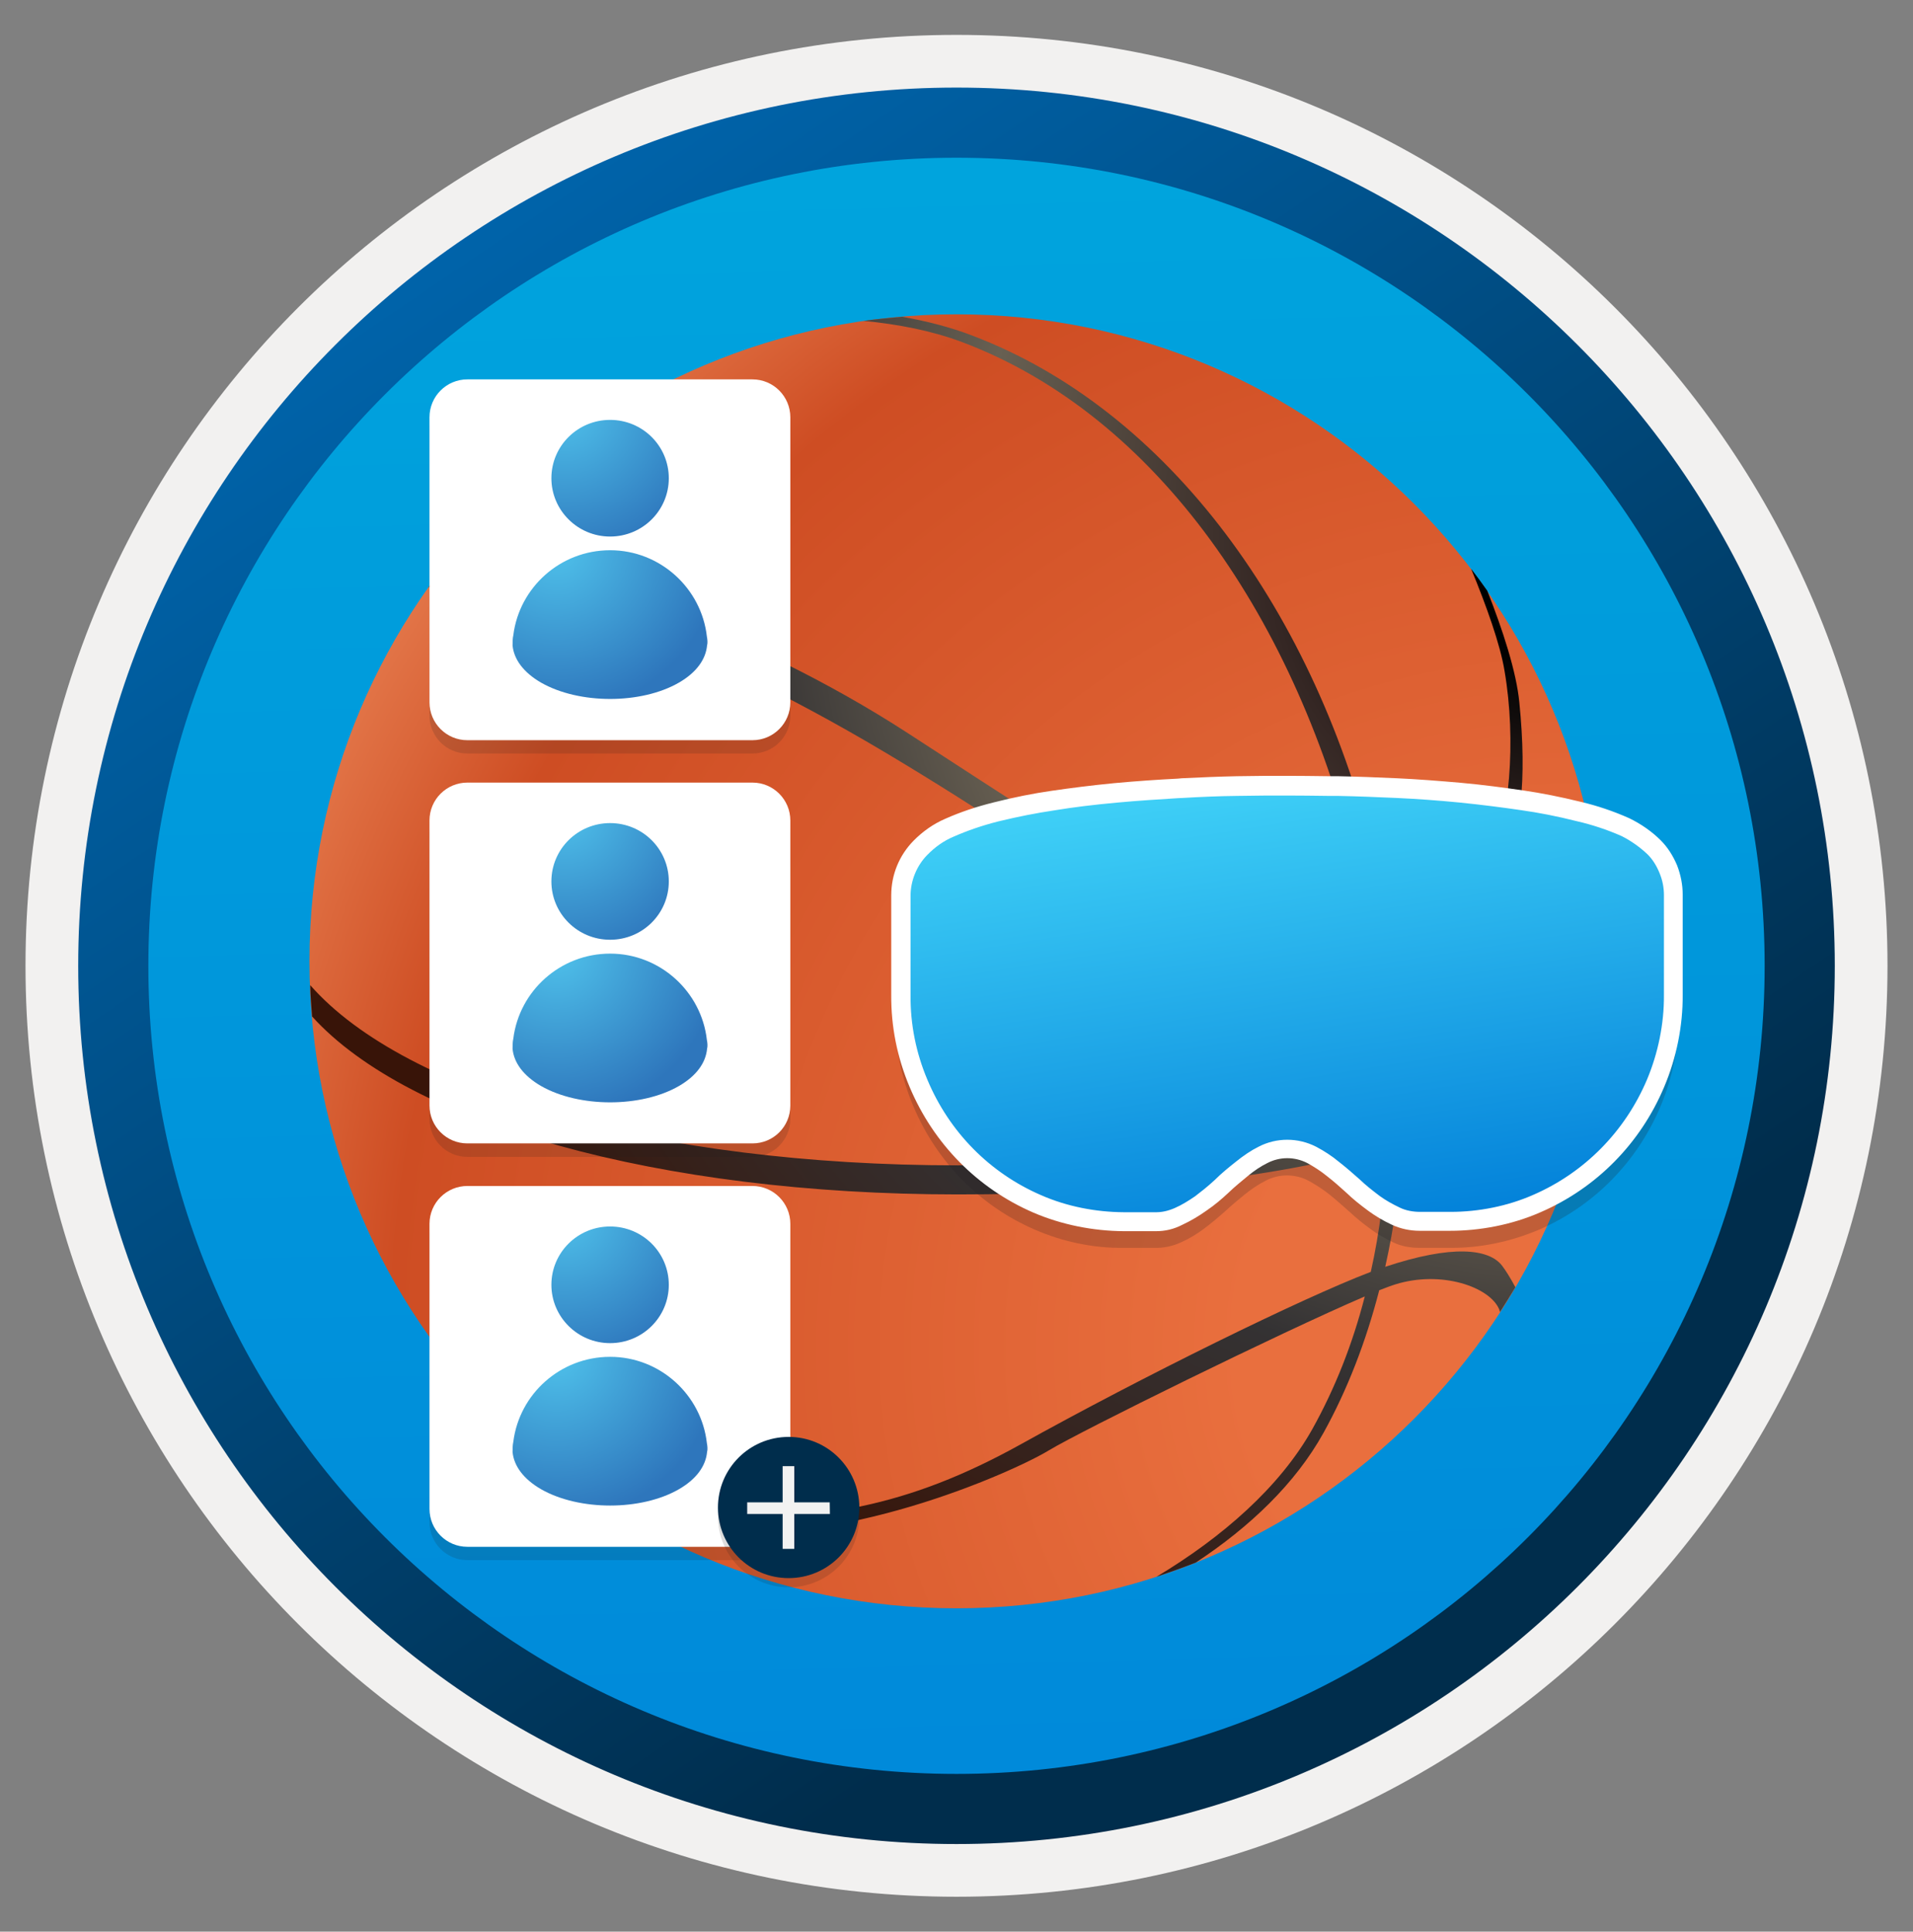 <svg width="102" height="103" viewBox="0 0 102 103" fill="none" xmlns="http://www.w3.org/2000/svg">
<rect x="0" y="0" width="102" height="103" fill="#808080" stroke="none"/>
<path d="M51 98.31C25.15 98.31 4.19 77.36 4.19 51.5C4.19 25.64 25.15 4.69 51 4.69C76.85 4.69 97.81 25.65 97.81 51.5C97.81 77.35 76.85 98.31 51 98.31Z" fill="url(#paint0_linear)"/>
<path fill-rule="evenodd" clip-rule="evenodd" d="M96.9 51.5C96.9 76.85 76.35 97.4 51 97.4C25.65 97.4 5.1 76.85 5.1 51.5C5.1 26.15 25.65 5.6 51 5.6C76.35 5.6 96.9 26.15 96.9 51.5ZM51 1.86C78.42 1.86 100.64 24.08 100.64 51.5C100.64 78.92 78.41 101.14 51 101.14C23.58 101.14 1.36 78.91 1.36 51.5C1.36 24.08 23.58 1.86 51 1.86Z" fill="#F2F1F0"/>
<path fill-rule="evenodd" clip-rule="evenodd" d="M94.09 51.5C94.09 75.3 74.8 94.59 51 94.59C27.2 94.59 7.91 75.3 7.91 51.5C7.91 27.7 27.2 8.41 51 8.41C74.8 8.41 94.09 27.7 94.09 51.5ZM51 4.67C76.86 4.67 97.83 25.64 97.83 51.5C97.83 77.36 76.86 98.33 51 98.33C25.14 98.33 4.17 77.36 4.17 51.5C4.17 25.64 25.13 4.67 51 4.67Z" fill="url(#paint1_linear)"/>
<path d="M51 85.76C70.06 85.76 85.5 70.31 85.5 51.26C85.5 32.2 70.05 16.76 51 16.76C31.95 16.76 16.5 32.2 16.5 51.26C16.5 70.32 31.94 85.76 51 85.76Z" fill="url(#paint2_radial)"/>
<path opacity="0.5" d="M27.2 76.66C27.96 77.24 28.79 77.82 29.67 78.39C29.6 78.33 29.52 78.27 29.45 78.21C28.66 77.7 27.9 77.18 27.2 76.66Z" fill="url(#paint3_linear)"/>
<path d="M80.09 67.49C79.39 66.58 77.43 66.36 73.86 67.55C74.34 65.41 74.65 63.18 74.78 60.86C76.49 60.34 78.11 59.74 79.52 59.05C81.94 57.88 83.86 56.45 85.31 54.9C85.37 54.33 85.41 53.77 85.44 53.2C84 54.81 82.02 56.28 79.52 57.5C78.11 58.18 76.52 58.76 74.84 59.28C74.9 56.81 74.77 54.28 74.44 51.69C77.25 50.65 79.35 48.69 80.03 47.01C81.09 44.41 81.43 41.67 81.01 37.45C80.85 35.81 80.13 33.6 79.3 31.5C79.02 31.1 78.73 30.71 78.44 30.33C79.26 32.32 79.99 34.36 80.22 35.77C80.86 39.49 80.5 43.85 79.37 46.17C78.72 47.51 76.65 49.19 74.19 50.14C73.97 48.74 73.68 47.33 73.34 45.93C70.17 32.67 62.3 21.86 51.83 17.89C50.66 17.44 49.39 17.12 48.1 16.89C47.42 16.95 46.73 17.02 46.05 17.11C47.89 17.29 49.66 17.63 51.27 18.23C61.73 22.16 69.18 33.13 72.36 46.32C72.7 47.72 72.98 49.12 73.22 50.5C71.72 50.93 70.14 51.08 68.7 50.69C64.57 49.59 59.42 46.26 48.4 39.09C39.74 33.47 30.27 30.6 26.97 30.03C25.96 29.85 24.9 29.84 23.92 29.88C23.56 30.34 23.21 30.82 22.86 31.31C23.84 31.18 24.94 31.1 25.98 31.24C28.87 31.6 36.66 33.84 47.26 40.16C57.86 46.48 63.98 51.82 69.26 52.39C70.75 52.55 72.16 52.39 73.45 52.03C73.82 54.6 73.99 57.13 73.97 59.57C67.62 61.38 59.6 62.14 51.07 62.14C35.02 62.14 21.62 58.32 16.54 52.53C16.55 53.1 16.6 53.65 16.64 54.2C21.82 59.93 35.13 63.69 51.07 63.69C59.59 63.69 67.59 62.93 73.94 61.13C73.84 63.45 73.57 65.68 73.09 67.82C69.42 69.22 60.98 73.37 54.38 77.04C48.42 80.34 43.63 81.19 36.89 80.91C34.38 80.81 31.77 79.63 29.47 78.2C29.54 78.26 29.62 78.32 29.69 78.38C32 79.85 34.66 81.13 37.3 81.55C44.6 82.68 53.96 78.53 55.92 77.34C57.62 76.31 68.29 71.05 72.77 69.13C72.12 71.66 71.19 74.02 69.97 76.21C68.24 79.29 65.18 81.97 61.66 84.08C62.37 83.84 63.07 83.59 63.76 83.32C66.63 81.43 69.07 79.11 70.57 76.4C71.85 74.09 72.83 71.54 73.54 68.8C73.88 68.67 74.19 68.55 74.39 68.49C76.84 67.72 79.45 68.62 79.94 69.83C79.95 69.87 79.97 69.92 79.98 69.96C80.26 69.53 80.53 69.08 80.8 68.64C80.54 68.15 80.28 67.74 80.09 67.49Z" fill="url(#paint4_radial)"/>
<path opacity="0.15" d="M40.12 40.18H24.92C23.8 40.18 22.9 39.27 22.9 38.16V22.96C22.9 21.84 23.81 20.94 24.92 20.94H40.12C41.24 20.94 42.14 21.85 42.14 22.96V38.16C42.14 39.28 41.24 40.18 40.12 40.18Z" fill="#1F1D20"/>
<path d="M40.12 39.47H24.92C23.8 39.47 22.9 38.56 22.9 37.45V22.25C22.9 21.13 23.81 20.23 24.92 20.23H40.12C41.24 20.23 42.14 21.14 42.14 22.25V37.45C42.14 38.56 41.24 39.47 40.12 39.47Z" fill="white"/>
<path d="M37.69 33.94C37.4 31.37 35.2 29.34 32.53 29.34C29.88 29.34 27.69 31.32 27.37 33.87C27.33 34.05 27.33 34.24 27.33 34.42C27.4 35.15 27.9 35.85 28.85 36.4C30.88 37.56 34.19 37.56 36.2 36.4C37.15 35.85 37.63 35.15 37.7 34.42C37.74 34.28 37.72 34.1 37.69 33.94Z" fill="url(#paint5_radial)"/>
<path d="M32.53 28.61C34.26 28.61 35.66 27.22 35.66 25.5C35.66 23.78 34.26 22.39 32.53 22.39C30.8 22.39 29.4 23.78 29.4 25.5C29.4 27.21 30.8 28.61 32.53 28.61Z" fill="url(#paint6_radial)"/>
<path opacity="0.15" d="M40.12 61.69H24.92C23.8 61.69 22.9 60.78 22.9 59.67V44.47C22.9 43.35 23.81 42.45 24.92 42.45H40.12C41.24 42.45 42.14 43.36 42.14 44.47V59.67C42.14 60.78 41.24 61.69 40.12 61.69Z" fill="#1F1D20"/>
<path d="M40.12 60.97H24.92C23.8 60.97 22.9 60.06 22.9 58.95V43.75C22.9 42.63 23.81 41.73 24.92 41.73H40.12C41.24 41.73 42.14 42.64 42.14 43.75V58.95C42.14 60.07 41.24 60.97 40.12 60.97Z" fill="white"/>
<path d="M37.69 55.45C37.4 52.88 35.2 50.85 32.53 50.85C29.88 50.85 27.69 52.83 27.37 55.38C27.33 55.56 27.33 55.75 27.33 55.93C27.4 56.66 27.9 57.36 28.85 57.91C30.88 59.07 34.19 59.07 36.2 57.91C37.15 57.36 37.63 56.66 37.7 55.93C37.74 55.78 37.72 55.6 37.69 55.45Z" fill="url(#paint7_radial)"/>
<path d="M32.53 50.11C34.26 50.11 35.66 48.72 35.66 47C35.66 45.28 34.26 43.89 32.53 43.89C30.8 43.89 29.4 45.28 29.4 47C29.4 48.72 30.8 50.11 32.53 50.11Z" fill="url(#paint8_radial)"/>
<path opacity="0.15" d="M40.12 83.19H24.92C23.8 83.19 22.9 82.28 22.9 81.17V65.97C22.9 64.85 23.81 63.95 24.92 63.95H40.12C41.24 63.95 42.14 64.86 42.14 65.97V81.17C42.14 82.28 41.24 83.19 40.12 83.19Z" fill="#1F1D20"/>
<path d="M40.12 82.48H24.92C23.8 82.48 22.9 81.57 22.9 80.46V65.26C22.9 64.14 23.81 63.24 24.92 63.24H40.12C41.24 63.24 42.14 64.15 42.14 65.26V80.46C42.14 81.57 41.24 82.48 40.12 82.48Z" fill="white"/>
<path d="M37.69 76.95C37.4 74.38 35.2 72.35 32.53 72.35C29.88 72.35 27.69 74.33 27.37 76.88C27.33 77.06 27.33 77.25 27.33 77.43C27.4 78.16 27.9 78.86 28.85 79.41C30.88 80.57 34.19 80.57 36.2 79.41C37.15 78.86 37.63 78.16 37.7 77.43C37.74 77.28 37.72 77.11 37.69 76.95Z" fill="url(#paint9_radial)"/>
<path d="M32.53 71.62C34.26 71.62 35.66 70.23 35.66 68.51C35.66 66.79 34.26 65.4 32.53 65.4C30.8 65.4 29.4 66.79 29.4 68.51C29.4 70.22 30.8 71.62 32.53 71.62Z" fill="url(#paint10_radial)"/>
<path opacity="0.15" d="M42.05 84.64C44.13 84.64 45.82 82.96 45.82 80.87C45.81 78.79 44.13 77.11 42.05 77.11C39.97 77.11 38.28 78.79 38.28 80.88C38.29 82.96 39.97 84.64 42.05 84.64Z" fill="#1F1D20"/>
<path d="M42.05 84.15C44.13 84.15 45.82 82.47 45.82 80.38C45.81 78.3 44.13 76.62 42.05 76.62C39.97 76.62 38.28 78.3 38.28 80.39C38.29 82.48 39.97 84.15 42.05 84.15Z" fill="#002D4C"/>
<path d="M42.35 78.18H41.73V82.59H42.35V78.18Z" fill="#F2F2F2"/>
<path d="M44.24 80.11H39.84V80.73H44.25L44.24 80.11Z" fill="#F2F2F2"/>
<path opacity="0.2" d="M89.23 47.36C89.04 46.89 88.77 46.46 88.42 46.1C87.94 45.63 87.38 45.23 86.8 44.97C85.99 44.61 85.14 44.32 84.27 44.1C83.31 43.86 82.29 43.64 81.2 43.48C80.11 43.32 79 43.19 77.86 43.07C76.72 42.96 75.59 42.86 74.5 42.83C73.41 42.78 72.36 42.74 71.34 42.72C70.32 42.71 69.42 42.7 68.64 42.7C67.83 42.7 66.94 42.7 65.93 42.72C64.94 42.73 63.88 42.78 62.79 42.83C61.7 42.89 60.57 42.96 59.43 43.07C58.29 43.18 57.18 43.31 56.09 43.48C55 43.64 53.98 43.85 53.02 44.1C52.15 44.31 51.32 44.6 50.49 44.97C49.87 45.25 49.32 45.64 48.86 46.1C48.14 46.82 47.74 47.8 47.74 48.85V54.17C47.73 55.82 48.05 57.46 48.7 58.99C49.95 61.96 52.26 64.31 55.18 65.57C56.68 66.22 58.3 66.56 59.92 66.54H61.57C62.05 66.55 62.53 66.45 62.96 66.25C63.39 66.06 63.81 65.81 64.18 65.53C64.57 65.24 64.95 64.92 65.3 64.61C65.66 64.27 66.02 63.98 66.37 63.69C66.72 63.41 67.07 63.17 67.46 62.97C68.18 62.58 69.06 62.58 69.79 62.97C70.16 63.18 70.53 63.41 70.88 63.69C71.24 63.98 71.6 64.3 71.95 64.61C72.31 64.95 72.67 65.24 73.07 65.53C73.44 65.81 73.86 66.05 74.29 66.25C74.73 66.46 75.21 66.54 75.69 66.54H77.32C78.94 66.55 80.55 66.21 82.06 65.57C84.98 64.31 87.29 61.96 88.54 58.99C89.18 57.47 89.51 55.83 89.5 54.17V48.83C89.51 48.32 89.42 47.82 89.23 47.36Z" fill="#1F1D21"/>
<path d="M89.23 46.26C89.04 45.79 88.77 45.36 88.42 45C87.94 44.53 87.38 44.13 86.8 43.87C85.99 43.51 85.14 43.22 84.27 43C83.31 42.76 82.29 42.54 81.2 42.38C80.11 42.22 79 42.09 77.86 41.97C76.72 41.86 75.59 41.76 74.5 41.73C73.41 41.68 72.36 41.64 71.34 41.62C70.32 41.61 69.42 41.6 68.64 41.6C67.83 41.6 66.94 41.6 65.93 41.62C64.94 41.63 63.88 41.68 62.79 41.73C61.7 41.79 60.57 41.86 59.43 41.97C58.29 42.08 57.18 42.21 56.09 42.38C55 42.54 53.98 42.75 53.02 43C52.15 43.21 51.32 43.5 50.49 43.87C49.87 44.15 49.32 44.54 48.86 45C48.14 45.72 47.74 46.7 47.74 47.75V53.07C47.73 54.72 48.05 56.36 48.7 57.89C49.95 60.86 52.26 63.21 55.18 64.47C56.68 65.12 58.3 65.46 59.92 65.44H61.57C62.05 65.45 62.53 65.35 62.96 65.15C63.39 64.96 63.81 64.71 64.18 64.43C64.57 64.14 64.95 63.82 65.3 63.51C65.66 63.17 66.02 62.88 66.37 62.59C66.72 62.31 67.07 62.07 67.46 61.87C68.18 61.48 69.06 61.48 69.79 61.87C70.16 62.08 70.53 62.31 70.88 62.59C71.24 62.88 71.6 63.2 71.95 63.51C72.31 63.85 72.67 64.14 73.07 64.43C73.44 64.71 73.86 64.95 74.29 65.15C74.73 65.36 75.21 65.44 75.69 65.44H77.32C78.94 65.45 80.55 65.11 82.06 64.47C84.98 63.21 87.29 60.86 88.54 57.89C89.18 56.37 89.51 54.73 89.5 53.07V47.73C89.51 47.23 89.42 46.73 89.23 46.26Z" fill="url(#paint11_linear)"/>
<path d="M61.64 65.65C61.62 65.65 61.59 65.65 61.57 65.65H59.92C58.29 65.64 56.61 65.31 55.1 64.66C52.12 63.37 49.78 61 48.5 57.96C47.83 56.37 47.51 54.73 47.52 53.06V47.74C47.52 46.65 47.94 45.62 48.7 44.84C49.19 44.34 49.77 43.93 50.4 43.66C51.21 43.3 52.05 43.02 52.97 42.79C54.08 42.51 55.09 42.31 56.06 42.17C57.09 42.02 58.18 41.88 59.41 41.76C60.6 41.65 61.78 41.57 62.79 41.52L63.01 41.5C64.01 41.45 65.01 41.41 65.94 41.39C66.93 41.37 67.83 41.37 68.65 41.37C69.3 41.37 70.04 41.38 70.85 41.39H71.34C72.36 41.41 73.41 41.45 74.5 41.5C75.59 41.55 76.73 41.64 77.88 41.74C79.1 41.85 80.19 42 81.23 42.15C82.19 42.29 83.2 42.49 84.3 42.76C85.15 42.96 86.02 43.25 86.87 43.63C87.51 43.94 88.09 44.35 88.55 44.81C88.91 45.17 89.2 45.62 89.42 46.14C89.62 46.66 89.72 47.18 89.72 47.71V53.05C89.73 54.71 89.39 56.4 88.74 57.94C87.47 60.97 85.12 63.35 82.14 64.64C80.62 65.31 78.91 65.63 77.32 65.63H75.7C75.18 65.63 74.66 65.52 74.2 65.3C73.73 65.08 73.33 64.84 72.95 64.56C72.49 64.22 72.13 63.93 71.81 63.62C71.47 63.31 71.12 63 70.76 62.72C70.43 62.45 70.07 62.22 69.71 62.02C69.03 61.67 68.24 61.67 67.57 62.02C67.23 62.19 66.89 62.41 66.53 62.71C66.22 62.97 65.84 63.27 65.48 63.62C65.18 63.9 64.78 64.25 64.32 64.56C63.91 64.85 63.49 65.1 63.06 65.3C62.58 65.55 62.12 65.65 61.64 65.65ZM61.58 64.64C61.94 64.65 62.28 64.57 62.63 64.42C63 64.26 63.37 64.03 63.72 63.79C64.03 63.55 64.36 63.3 64.77 62.92C65.14 62.55 65.54 62.23 65.88 61.96C66.3 61.62 66.7 61.35 67.1 61.15C68.06 60.65 69.21 60.65 70.18 61.15C70.6 61.37 71.03 61.65 71.4 61.96C71.77 62.25 72.14 62.57 72.51 62.9C72.81 63.19 73.14 63.45 73.56 63.77C73.89 64.01 74.25 64.21 74.65 64.4C74.96 64.55 75.34 64.62 75.72 64.62H77.35C78.83 64.62 80.38 64.32 81.76 63.71C84.49 62.52 86.65 60.33 87.82 57.56C88.41 56.15 88.73 54.59 88.72 53.07V47.73C88.72 47.32 88.64 46.92 88.48 46.54C88.32 46.15 88.11 45.82 87.85 45.56C87.46 45.19 86.98 44.84 86.46 44.58C85.69 44.24 84.87 43.97 84.08 43.79C83.01 43.52 82.03 43.33 81.1 43.2C80.07 43.05 78.99 42.91 77.79 42.79C76.67 42.68 75.55 42.6 74.47 42.55C73.38 42.5 72.35 42.46 71.34 42.44H70.85C70.04 42.43 69.31 42.42 68.65 42.42C68.65 42.42 68.65 42.42 68.64 42.42C67.83 42.42 66.94 42.42 65.96 42.44C65.02 42.45 64.06 42.49 63.04 42.55L62.82 42.56C61.86 42.62 60.7 42.69 59.53 42.8C58.33 42.91 57.25 43.04 56.22 43.21C55.28 43.35 54.3 43.54 53.23 43.8C52.36 44.02 51.58 44.29 50.83 44.62C50.31 44.84 49.85 45.17 49.44 45.59C48.88 46.16 48.55 46.96 48.55 47.77V53.09C48.54 54.62 48.84 56.14 49.45 57.58C50.62 60.37 52.78 62.55 55.51 63.73C56.9 64.34 58.43 64.63 59.92 64.64H61.58V64.64Z" fill="white"/>
<defs>
<linearGradient id="paint0_linear" x1="49.23" y1="-13.29" x2="53.212" y2="132.48" gradientUnits="userSpaceOnUse">
<stop stop-color="#00ABDE"/>
<stop offset="1" stop-color="#007ED8"/>
</linearGradient>
<linearGradient id="paint1_linear" x1="2.433" y1="-20.125" x2="97.96" y2="120.757" gradientUnits="userSpaceOnUse">
<stop stop-color="#007ED8"/>
<stop offset="0.707" stop-color="#002D4C"/>
</linearGradient>
<radialGradient id="paint2_radial" cx="0" cy="0" r="1" gradientUnits="userSpaceOnUse" gradientTransform="translate(82.899 71.364) scale(145.502)">
<stop offset="0.117" stop-color="#E96F3E"/>
<stop offset="0.422" stop-color="#CE4D23"/>
<stop offset="0.535" stop-color="#EE8C5D"/>
<stop offset="1"/>
</radialGradient>
<linearGradient id="paint3_linear" x1="16.12" y1="18.425" x2="33.827" y2="103.374" gradientUnits="userSpaceOnUse">
<stop stop-color="#381408"/>
<stop offset="0.247" stop-color="#352724"/>
<stop offset="0.487" stop-color="#686052"/>
<stop offset="0.667" stop-color="#343233"/>
<stop offset="0.89" stop-color="#381408"/>
</linearGradient>
<radialGradient id="paint4_radial" cx="0" cy="0" r="1" gradientUnits="userSpaceOnUse" gradientTransform="translate(84.373 28.996) scale(67.284)">
<stop offset="0.098"/>
<stop offset="0.247" stop-color="#352724"/>
<stop offset="0.487" stop-color="#686052"/>
<stop offset="0.672" stop-color="#343233"/>
<stop offset="1" stop-color="#381408"/>
</radialGradient>
<radialGradient id="paint5_radial" cx="0" cy="0" r="1" gradientUnits="userSpaceOnUse" gradientTransform="translate(29.679 29.204) scale(14.983)">
<stop stop-color="#4FC2EB"/>
<stop offset="0.585" stop-color="#2E76BC"/>
</radialGradient>
<radialGradient id="paint6_radial" cx="0" cy="0" r="1" gradientUnits="userSpaceOnUse" gradientTransform="translate(30.07 21.739) scale(13.912)">
<stop stop-color="#4FC2EB"/>
<stop offset="0.585" stop-color="#2E76BC"/>
</radialGradient>
<radialGradient id="paint7_radial" cx="0" cy="0" r="1" gradientUnits="userSpaceOnUse" gradientTransform="translate(29.679 50.707) scale(14.983)">
<stop stop-color="#4FC2EB"/>
<stop offset="0.585" stop-color="#2E76BC"/>
</radialGradient>
<radialGradient id="paint8_radial" cx="0" cy="0" r="1" gradientUnits="userSpaceOnUse" gradientTransform="translate(30.07 43.246) scale(13.912)">
<stop stop-color="#4FC2EB"/>
<stop offset="0.585" stop-color="#2E76BC"/>
</radialGradient>
<radialGradient id="paint9_radial" cx="0" cy="0" r="1" gradientUnits="userSpaceOnUse" gradientTransform="translate(29.679 72.213) scale(14.983)">
<stop stop-color="#4FC2EB"/>
<stop offset="0.585" stop-color="#2E76BC"/>
</radialGradient>
<radialGradient id="paint10_radial" cx="0" cy="0" r="1" gradientUnits="userSpaceOnUse" gradientTransform="translate(30.07 64.748) scale(13.912)">
<stop stop-color="#4FC2EB"/>
<stop offset="0.585" stop-color="#2E76BC"/>
</radialGradient>
<linearGradient id="paint11_linear" x1="66.017" y1="34.415" x2="76.491" y2="100.355" gradientUnits="userSpaceOnUse">
<stop stop-color="#50E6FF"/>
<stop offset="0.495" stop-color="#007ED8"/>
<stop offset="1" stop-color="#002D4C"/>
</linearGradient>
</defs>
</svg>
